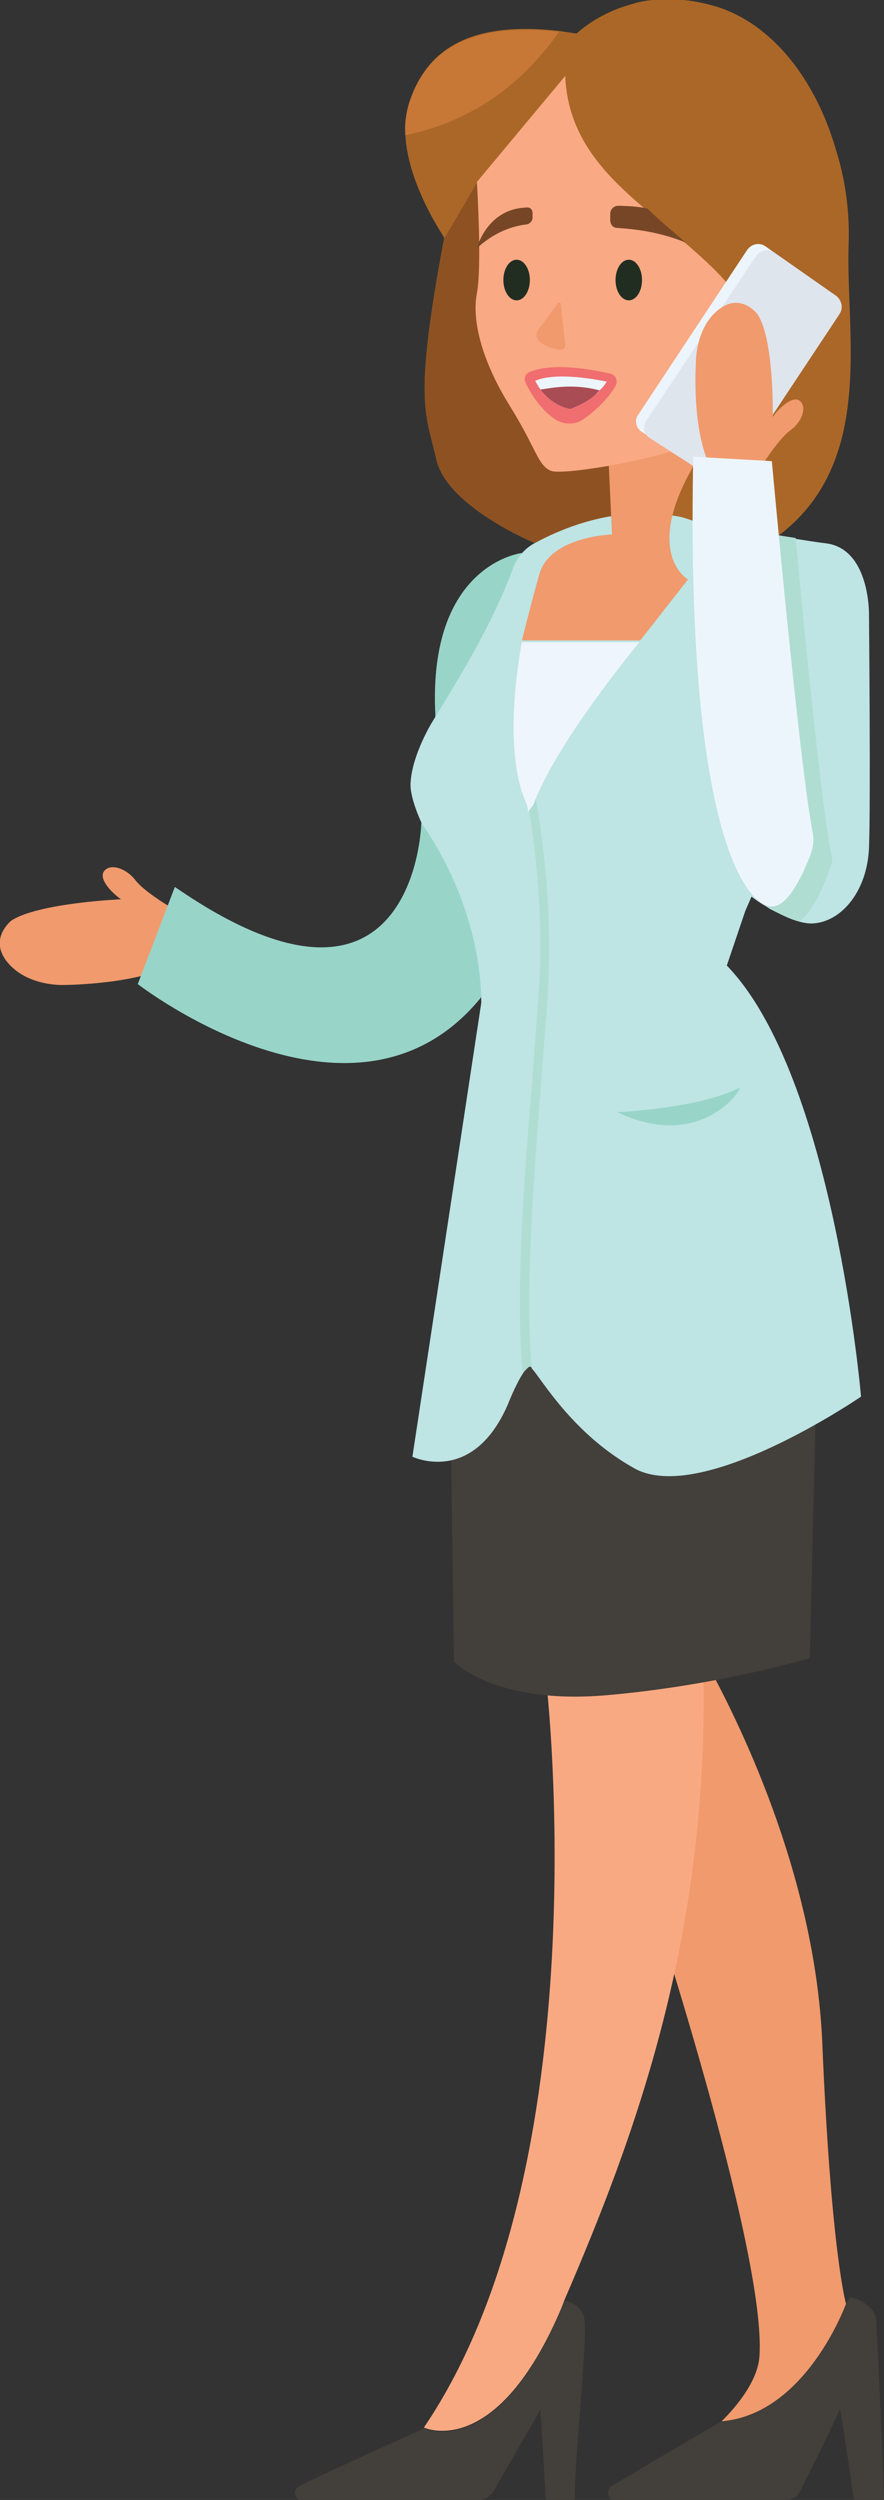 <?xml version="1.0" encoding="utf-8"?>
<!-- Generator: Adobe Illustrator 21.1.0, SVG Export Plug-In . SVG Version: 6.00 Build 0)  -->
<svg version="1.1" id="Layer_1" xmlns="http://www.w3.org/2000/svg" xmlns:xlink="http://www.w3.org/1999/xlink" x="0px" y="0px"
	 viewBox="0 0 100.1 283" style="enable-background:new 0 0 100.1 283;" xml:space="preserve">
<rect x="0" y="0" width="100.1" height="283" fill="#333333" stroke="none"/>
<style type="text/css">
	.st0{fill:#AB6728;}
	.st1{fill:#8E5222;}
	.st2{fill:#F09A6D;}
	.st3{fill:#433F3A;}
	.st4{fill:#F9A982;}
	.st5{fill:#98D5C8;}
	.st6{fill:#BEE4E4;}
	.st7{fill:#AFDDD2;}
	.st8{fill:#EEF5FC;}
	.st9{fill:#F9A983;}
	.st10{fill:#EDF5FC;}
	.st11{fill:#DFE5ED;}
	.st12{fill:#764627;}
	.st13{fill:#222D21;}
	.st14{fill:#C77736;}
	.st15{fill:#F06D70;}
	.st16{fill:#A94C54;}
</style>
<g>
	<path class="st0" d="M87.8,60.9c-6.8,4.9-14.9,4.2-20.5,2.8c-4-1-6.7-2.3-6.7-2.3s-10-4.1-11.2-9.5c-1.2-5.3-2.6-6.3,0.9-25
		c0,0-0.2-0.3-0.5-0.8c0,0,0,0,0,0c-1.1-1.8-3.7-6.4-3.9-10.9c-0.1-1.3,0.1-2.6,0.5-3.8c2.1-6.1,7.2-9,16.9-7.9
		c0.7,0.1,1.3,0.2,2,0.3c0,0,2.1-2.1,5.8-3.2c0.3-0.1,0.7-0.2,1-0.3c2.5-0.6,5.6-0.6,9.2,0.5c6.1,2,10.5,7.8,12.8,14.4
		c0.2,0.6,0.4,1.2,0.6,1.9c1.1,3.5,1.5,7.1,1.4,10.4C95.7,37.7,99.3,52.6,87.8,60.9z"/>
	<path class="st1" d="M72.1,55.6c0,0-3,5.4-4.8,8.2c-4-1-6.7-2.3-6.7-2.3s-10-4.1-11.2-9.5c-1.2-5.3-2.6-6.3,0.9-25l3.7-6.3
		c0,0,7,3.3,8.5,5.1c1.5,1.8,8.7,17.7,8.7,17.7L72.1,55.6z"/>
	<g>
		<path class="st2" d="M93.1,231c-1.1-24-14.8-45.7-14.8-45.7l-7.9,1.7l2.5,25.6c0-0.1,13.9,42,13.1,54.1c-0.2,3.5-4,7.1-4.3,7.4
			c0,0,0,0,0,0c9.6-0.8,14.1-13.3,14.1-13.3S94.1,255,93.1,231z"/>
		<path class="st3" d="M100.1,283h-3.4c0,0-1.5-10.3-1.6-10.3c0,0.2-3.2,6.8-4.5,9.3c-0.3,0.6-0.9,1-1.6,1H69.2c0,0-0.8-0.9,0-1.5
			c0.8-0.6,12.5-7.4,12.5-7.4c9.6-0.8,14.1-13.3,14.1-13.3c0.1-0.2,0.3-0.5,0.4-0.7c0.8-0.1,3,1.1,3,2.5
			C99.4,265.3,100,279,100.1,283z"/>
	</g>
	<g>
		<path class="st4" d="M79.6,187.6l-5.4-2.3l-12.3,5.5c0,0,6.2,54.4-13.9,84c0,0,8.2,3.9,15.6-13.6c0.1-0.3,0.2-0.5,0.3-0.8
			C71.8,242.1,80.6,218.7,79.6,187.6z"/>
		<path class="st3" d="M65.1,283h-3.3c0,0-0.6-10.3-0.6-10.3c0,0.2-3.9,6.8-5.3,9.3c-0.4,0.6-1,1-1.7,1H33.8c0,0-0.9-0.9,0-1.5
			c0.9-0.6,14.2-6.6,14.2-6.6s8.2,3.9,15.6-13.6c0.1-0.3,0.2-0.5,0.3-0.8c0.8-0.1,2.3,0.9,2.3,2.3C66.5,265.3,65,279,65.1,283z"/>
	</g>
	<path class="st3" d="M51,158.6l0.4,29.5c0,0,4.6,4.9,17.3,3.8c12.7-1.1,23-4.2,23-4.2l0.9-37.6h-38L51,158.6z"/>
	<path class="st2" d="M19,102.5c0,0-2.7-1.6-3.7-2.9s-2.8-1.9-3.5-1c-0.7,0.9,0.9,2.5,1.9,3.2c0,0-9.3,0.4-12.4,2.4
		c0,0-2.7,2.1-0.4,4.8s6.3,2.5,6.3,2.5s9.5,0,13.6-3L19,102.5z"/>
	<path class="st5" d="M59.1,62.6c0,0-10.7,1.2-9.8,18.4l-1.6,12.3c0,0-0.7,25.9-27.9,7.1l-4.2,11c0,0,24.5,19,38.8,1.6l1.1-1.8
		L59.1,62.6z"/>
	<path class="st6" d="M84.4,103.1l-2.1,6.2c12.1,12.5,15.2,48.8,15.2,48.8s-18.1,12.4-25.7,8.1c-6.8-3.8-10.3-9.8-11.5-11.2
		c-0.1-0.1-0.1-0.1-0.1-0.2c-0.1-0.1-0.2-0.1-0.2-0.1c-0.1,0-0.2,0.1-0.4,0.3c-0.1,0.1-0.3,0.3-0.4,0.5c-0.8,1.2-1.7,3.5-1.7,3.5
		c-4,9.2-10.8,5.9-10.8,5.9l7.8-51.4c-0.1-11.5-6.7-20.2-6.7-20.2s-1.5-3.1-1.3-4.8c0.2-3.1,2.4-6.7,2.4-6.7
		c3.5-5.7,6.9-11.3,9.2-17.5c0.5-1.3,1.4-2.3,2.6-2.9c6-3.2,11.1-3.5,14.2-3.2c0.9,0.1,1.6,0.2,2.1,0.3c0.8,0.2,1.3,0.4,1.3,0.4
		s0.9,0.2,2.3,0.4c0.6,0.1,1.4,0.2,2.1,0.4c1.2,0.2,2.5,0.4,3.9,0.7c1.2,0.2,2.4,0.4,3.5,0.6c1.3,0.2,2.5,0.4,3.4,0.5
		c5,0.6,4.9,8,4.9,8s0.2,21.8,0,26.5c-0.2,4.7-2.9,8.1-6,8.5c-0.6,0.1-1.3,0-2-0.2c-1.1-0.3-2.2-0.9-3.2-1.4
		c-0.3-0.2-0.6-0.4-0.8-0.5c-0.8-0.5-1.3-0.9-1.3-0.9L84.4,103.1z"/>
	<g>
		<path class="st7" d="M62.1,110.9c-0.1,3.1-0.5,7.1-0.8,11.2c-0.8,10.6-1.9,23.8-1.1,32.7c-0.1-0.1-0.2-0.1-0.2-0.1
			c-0.1,0-0.2,0.1-0.4,0.3c-0.1,0.1-0.3,0.3-0.4,0.5c0,0,0,0,0-0.1c-0.9-9,0.2-22.5,1.1-33.4c0.3-4.2,0.6-8.1,0.8-11.2
			c0.5-10.7-1.4-20.5-1.5-20.6c-0.1-0.3,0.1-0.6,0.4-0.6c0.3-0.1,0.6,0.1,0.6,0.4C60.6,90.2,62.6,100,62.1,110.9z"/>
	</g>
	<path class="st8" d="M59.1,72.6c-1.9,10.7-0.5,16.1,0.4,18.1c0.3,0.7,0.3,1.2,0.3,1.2l0.6-0.8c2.6-7.1,12-18.4,12-18.4H59.1z"/>
	<path class="st7" d="M94.2,97.7c-0.4,1.2-1.8,5.3-3.7,6.6c-1.5-0.4-3-1.3-4-2c-2.8-4.4-6.1-15.9-6-43c2.4,0.4,6.3,1.1,9.6,1.6
		c1,11,3.1,31.9,4.1,36.1C94.3,97.3,94.2,97.5,94.2,97.7z"/>
	<path class="st6" d="M82.6,59.8L82,67.6l-4.2-2c0,0-4.1-3.1-4.4-3.1c0-0.2,0.8-2.5,1.4-4.3c0.9,0.1,1.6,0.2,2.1,0.3
		c0.8,0.2,1.3,0.4,1.3,0.4s0.9,0.2,2.3,0.4C81.1,59.5,81.8,59.6,82.6,59.8z"/>
	<path class="st2" d="M68.9,51.9l0.4,8.6c0,0-6.9,0.2-8.2,4.4c-1.2,4.3-2,7.6-2,7.6h13.4l5.4-6.9c0,0-5.8-3.3,1.9-14.9L68.9,51.9z"
		/>
	<path class="st9" d="M80.8,49.1c-3.3,2.5-17,4.8-18.4,4.2c-1.5-0.6-1.6-2.4-4.7-7.4c-3.1-5-4.3-9.6-3.7-12.7s0-12.6,0-12.6L64,8.6
		c0.3,6.9,4.4,11.1,9.1,15.1c1.5,1.3,3,2.5,4.5,3.8c1.6,1.4,3.2,2.8,4.6,4.4C82.2,31.9,84.1,46.7,80.8,49.1z"/>
	<path class="st10" d="M86.7,27.9l7,5c0.6,0.5,0.8,1.3,0.4,2L82,53.2c-0.4,0.7-1.3,0.9-2,0.4l-7.3-4.7c-0.7-0.4-0.9-1.4-0.4-2
		l12.3-18.6C85.1,27.6,86,27.4,86.7,27.9z"/>
	<path class="st11" d="M87.7,28.6l7,4.9c0.6,0.5,0.8,1.3,0.4,2L82.9,53.9c-0.4,0.7-1.3,0.9-2,0.4l-7.3-4.7c-0.7-0.4-0.9-1.4-0.4-2
		L85.6,29C86.1,28.3,87,28.1,87.7,28.6z"/>
	<path class="st2" d="M86.6,52.2c0,0,1.6-2.5,2.9-3.5c1.3-0.9,1.9-2.6,1.1-3.3c-0.8-0.7-2.4,0.8-3.1,1.8c0,0,0.2-8.6-1.7-11.6
		c0,0-1.9-2.6-4.5-0.5c-2.6,2.1-2.5,6-2.5,6s-0.6,8.7,2.2,12.7L86.6,52.2z"/>
	<path class="st10" d="M78.5,51.7l8.9,0.5c0,0,3.1,34.2,4.6,41.9c0.2,0.9,0.1,1.7-0.2,2.6c-0.9,2.3-2.8,6.7-5,5.8
		C83.7,101.4,77.7,91.6,78.5,51.7z"/>
	<path class="st12" d="M60.3,24.1v0.6c0,0.3-0.3,0.6-0.6,0.7c-1,0.1-3.3,0.5-5.7,2.7c0,0,1.1-4.4,5.5-4.6
		C60,23.4,60.3,23.7,60.3,24.1z"/>
	<path class="st12" d="M77.7,27.5c-0.1,0-0.1,0-0.2-0.1c-3.2-1.3-6.3-1.5-7.6-1.6c-0.5,0-0.8-0.4-0.8-0.9v-0.7
		c0-0.5,0.4-0.9,0.9-0.9c1.1,0,2.4,0.1,3.3,0.3C74.7,25,76.2,26.2,77.7,27.5z"/>
	<ellipse class="st13" cx="58.5" cy="31.7" rx="1.5" ry="2.3"/>
	<ellipse class="st13" cx="71.2" cy="31.7" rx="1.5" ry="2.3"/>
	<path class="st2" d="M63.5,34.4L64,39c0,0.4-0.2,0.6-0.6,0.6c-1-0.1-3.3-0.9-2.5-2.2l2.3-3.1C63.3,34.2,63.5,34.3,63.5,34.4z"/>
	<path class="st14" d="M63.3,3.6c-0.8,1.2-1.9,2.5-3.1,3.8c-4.6,4.8-9.8,7-14.3,7.9c-0.1-1.3,0.1-2.6,0.5-3.8
		C48.4,5.4,53.6,2.5,63.3,3.6z"/>
	<g>
		<path class="st15" d="M60,42.1c1.2-0.5,3.8-1,9.1,0.2c0.6,0.1,0.9,0.8,0.6,1.4c-0.6,1-1.8,2.5-3.7,3.8c-0.9,0.6-2.1,0.6-3.1,0
			c-1-0.7-2.3-1.9-3.4-4.2C59.3,42.8,59.5,42.3,60,42.1z"/>
		<path class="st10" d="M68.7,43.2c0,0-0.2,0.4-0.8,1l0,0c-0.1,0.1-0.2,0.3-0.4,0.4c-0.6,0.6-1.6,1.2-2.9,1.7c0,0-1.9-0.2-3.4-2.2v0
			c-0.2-0.3-0.4-0.6-0.6-1C60.6,43.2,62.2,41.9,68.7,43.2z"/>
		<path class="st16" d="M67.9,44.2L67.9,44.2c-0.1,0.1-0.3,0.3-0.4,0.4c-0.6,0.6-1.6,1.2-2.9,1.7c0,0-1.9-0.2-3.4-2.2v0
			C62.5,43.9,65,43.4,67.9,44.2z"/>
	</g>
	<path class="st5" d="M69.9,125.9c0,0,9.3-0.4,13.9-2.8C83.7,123.9,78.9,130.2,69.9,125.9z"/>
</g>
</svg>
